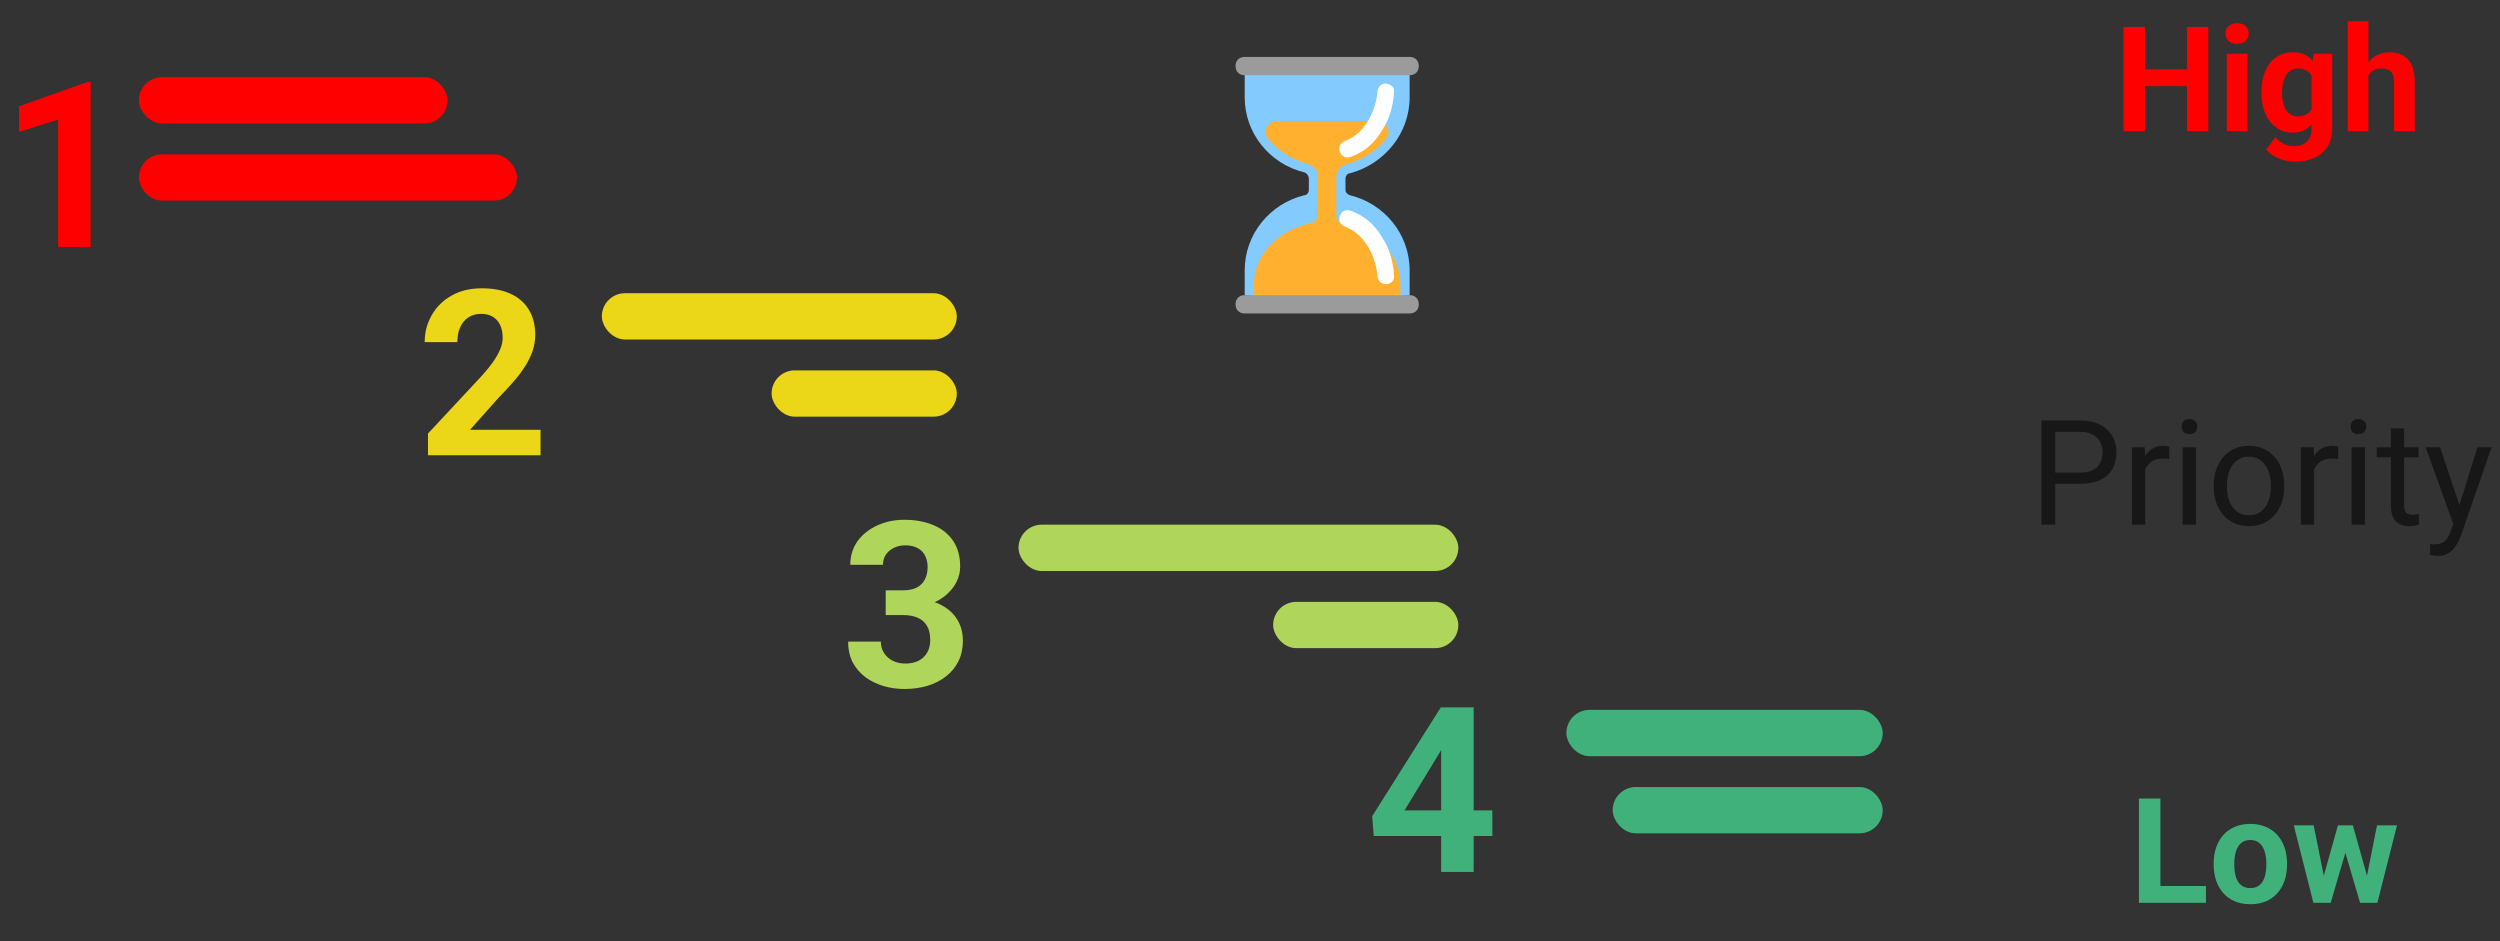 <svg width="324" height="122" viewBox="0 0 324 122" fill="none" xmlns="http://www.w3.org/2000/svg">
<rect x="0" y="0" width="324" height="122" fill="#333333" stroke="none"/>
<path d="M11.748 10.628V32H7.529V15.491L2.461 17.102V13.777L11.294 10.628H11.748Z" fill="#FF0000"/>
<rect x="18" y="10" width="40" height="6" rx="3" fill="#FF0000"/>
<rect x="18" y="20" width="49" height="6" rx="3" fill="#FF0000"/>
<path d="M70.055 55.704V59H55.465V56.188L62.364 48.79C63.058 48.019 63.605 47.34 64.005 46.754C64.405 46.158 64.693 45.626 64.869 45.157C65.055 44.679 65.147 44.225 65.147 43.795C65.147 43.15 65.04 42.599 64.825 42.14C64.61 41.671 64.293 41.31 63.873 41.056C63.463 40.802 62.955 40.675 62.35 40.675C61.705 40.675 61.148 40.831 60.68 41.144C60.221 41.456 59.869 41.891 59.625 42.447C59.391 43.004 59.273 43.634 59.273 44.337H55.04C55.04 43.067 55.343 41.905 55.948 40.851C56.554 39.786 57.408 38.941 58.512 38.316C59.615 37.682 60.924 37.364 62.438 37.364C63.932 37.364 65.191 37.608 66.217 38.097C67.252 38.575 68.033 39.269 68.561 40.177C69.098 41.075 69.366 42.149 69.366 43.399C69.366 44.102 69.254 44.791 69.029 45.465C68.805 46.129 68.482 46.793 68.062 47.457C67.652 48.111 67.154 48.775 66.568 49.449C65.982 50.123 65.333 50.821 64.62 51.544L60.914 55.704H70.055Z" fill="#EBD617"/>
<rect x="78" y="38" width="46" height="6" rx="3" fill="#EBD617"/>
<rect x="100" y="48" width="24" height="6" rx="3" fill="#EBD617"/>
<path d="M114.786 76.505H117.042C117.765 76.505 118.36 76.383 118.829 76.139C119.298 75.885 119.645 75.533 119.869 75.084C120.104 74.625 120.221 74.093 120.221 73.487C120.221 72.94 120.113 72.457 119.898 72.037C119.693 71.607 119.376 71.275 118.946 71.041C118.517 70.797 117.975 70.675 117.32 70.675C116.803 70.675 116.324 70.777 115.885 70.982C115.445 71.188 115.094 71.476 114.83 71.847C114.566 72.218 114.435 72.667 114.435 73.194H110.201C110.201 72.022 110.514 71.002 111.139 70.133C111.773 69.264 112.623 68.585 113.688 68.097C114.752 67.608 115.924 67.364 117.203 67.364C118.648 67.364 119.913 67.599 120.997 68.067C122.081 68.526 122.926 69.205 123.531 70.103C124.137 71.002 124.439 72.115 124.439 73.443C124.439 74.117 124.283 74.772 123.971 75.406C123.658 76.031 123.209 76.598 122.623 77.106C122.047 77.603 121.344 78.004 120.514 78.307C119.684 78.6 118.751 78.746 117.716 78.746H114.786V76.505ZM114.786 79.713V77.53H117.716C118.878 77.53 119.898 77.662 120.777 77.926C121.656 78.189 122.394 78.57 122.989 79.068C123.585 79.557 124.034 80.138 124.337 80.811C124.64 81.476 124.791 82.213 124.791 83.023C124.791 84.019 124.601 84.908 124.22 85.689C123.839 86.461 123.302 87.115 122.608 87.652C121.925 88.189 121.124 88.6 120.206 88.883C119.288 89.156 118.287 89.293 117.203 89.293C116.305 89.293 115.421 89.171 114.552 88.927C113.692 88.673 112.911 88.297 112.208 87.799C111.515 87.291 110.958 86.656 110.538 85.894C110.128 85.123 109.923 84.21 109.923 83.155H114.156C114.156 83.702 114.293 84.19 114.566 84.62C114.84 85.05 115.216 85.387 115.694 85.631C116.183 85.875 116.725 85.997 117.32 85.997C117.994 85.997 118.57 85.875 119.049 85.631C119.537 85.377 119.908 85.025 120.162 84.576C120.426 84.117 120.558 83.585 120.558 82.98C120.558 82.198 120.416 81.573 120.133 81.105C119.85 80.626 119.444 80.274 118.917 80.05C118.39 79.825 117.765 79.713 117.042 79.713H114.786Z" fill="#B0D55B"/>
<rect x="132" y="68" width="57" height="6" rx="3" fill="#B0D55B"/>
<rect x="165" y="78" width="24" height="6" rx="3" fill="#B0D55B"/>
<path d="M193.406 105.031V108.342H178.04L177.835 105.778L186.727 91.672H190.081L186.448 97.751L182.024 105.031H193.406ZM190.989 91.672V113H186.771V91.672H190.989Z" fill="#40B17B"/>
<rect x="203" y="92" width="41" height="6" rx="3" fill="#40B17B"/>
<rect x="209" y="102" width="35" height="6" rx="3" fill="#40B17B"/>
<path d="M285.89 114.829V117H279.089V114.829H285.89ZM279.989 103.492V117H277.206V103.492H279.989ZM286.892 112.083V111.888C286.892 111.152 286.997 110.475 287.207 109.856C287.417 109.232 287.723 108.691 288.125 108.233C288.528 107.775 289.022 107.42 289.61 107.166C290.197 106.906 290.872 106.776 291.632 106.776C292.393 106.776 293.07 106.906 293.664 107.166C294.258 107.42 294.756 107.775 295.158 108.233C295.566 108.691 295.875 109.232 296.085 109.856C296.296 110.475 296.401 111.152 296.401 111.888V112.083C296.401 112.813 296.296 113.49 296.085 114.115C295.875 114.733 295.566 115.274 295.158 115.738C294.756 116.196 294.261 116.552 293.673 116.805C293.086 117.059 292.412 117.186 291.651 117.186C290.89 117.186 290.213 117.059 289.619 116.805C289.032 116.552 288.534 116.196 288.125 115.738C287.723 115.274 287.417 114.733 287.207 114.115C286.997 113.49 286.892 112.813 286.892 112.083ZM289.563 111.888V112.083C289.563 112.504 289.601 112.896 289.675 113.261C289.749 113.626 289.867 113.948 290.027 114.226C290.194 114.498 290.411 114.712 290.677 114.866C290.943 115.021 291.267 115.098 291.651 115.098C292.022 115.098 292.34 115.021 292.606 114.866C292.872 114.712 293.086 114.498 293.247 114.226C293.407 113.948 293.525 113.626 293.599 113.261C293.68 112.896 293.72 112.504 293.72 112.083V111.888C293.72 111.48 293.68 111.097 293.599 110.738C293.525 110.373 293.404 110.051 293.237 109.773C293.076 109.488 292.863 109.266 292.597 109.105C292.331 108.944 292.01 108.864 291.632 108.864C291.255 108.864 290.933 108.944 290.667 109.105C290.408 109.266 290.194 109.488 290.027 109.773C289.867 110.051 289.749 110.373 289.675 110.738C289.601 111.097 289.563 111.48 289.563 111.888ZM300.91 114.402L302.997 106.962H304.695L304.147 109.884L302.06 117H300.641L300.91 114.402ZM299.852 106.962L301.346 114.393L301.485 117H299.815L297.273 106.962H299.852ZM306.606 114.272L308.062 106.962H310.651L308.109 117H306.448L306.606 114.272ZM304.927 106.962L307.005 114.347L307.292 117H305.864L303.776 109.894L303.248 106.962H304.927Z" fill="#40B17B"/>
<path d="M284.214 8.994V11.165H277.164V8.994H284.214ZM277.989 3.492V17H275.206V3.492H277.989ZM286.2 3.492V17H283.426V3.492H286.2ZM291.274 6.962V17H288.593V6.962H291.274ZM288.426 4.346C288.426 3.956 288.562 3.634 288.834 3.381C289.107 3.127 289.472 3 289.929 3C290.381 3 290.743 3.127 291.015 3.381C291.293 3.634 291.432 3.956 291.432 4.346C291.432 4.735 291.293 5.057 291.015 5.311C290.743 5.564 290.381 5.691 289.929 5.691C289.472 5.691 289.107 5.564 288.834 5.311C288.562 5.057 288.426 4.735 288.426 4.346ZM299.837 6.962H302.259V16.666C302.259 17.581 302.055 18.358 301.646 18.995C301.244 19.638 300.682 20.123 299.958 20.451C299.234 20.785 298.393 20.952 297.435 20.952C297.014 20.952 296.569 20.896 296.099 20.785C295.635 20.674 295.189 20.501 294.763 20.266C294.342 20.031 293.99 19.734 293.705 19.375L294.883 17.798C295.193 18.157 295.551 18.435 295.959 18.633C296.368 18.837 296.819 18.939 297.314 18.939C297.796 18.939 298.205 18.849 298.539 18.67C298.873 18.497 299.129 18.24 299.309 17.9C299.488 17.566 299.578 17.161 299.578 16.685V9.281L299.837 6.962ZM293.083 12.102V11.907C293.083 11.14 293.176 10.444 293.362 9.819C293.554 9.188 293.823 8.647 294.169 8.196C294.521 7.744 294.948 7.395 295.449 7.147C295.95 6.9 296.516 6.776 297.147 6.776C297.815 6.776 298.375 6.9 298.826 7.147C299.278 7.395 299.649 7.747 299.939 8.205C300.23 8.657 300.456 9.192 300.617 9.81C300.784 10.422 300.914 11.093 301.006 11.823V12.25C300.914 12.949 300.774 13.598 300.589 14.198C300.403 14.798 300.159 15.324 299.856 15.775C299.553 16.221 299.176 16.567 298.724 16.814C298.279 17.062 297.747 17.186 297.128 17.186C296.51 17.186 295.95 17.059 295.449 16.805C294.954 16.552 294.531 16.196 294.178 15.738C293.826 15.281 293.554 14.742 293.362 14.124C293.176 13.505 293.083 12.831 293.083 12.102ZM295.755 11.907V12.102C295.755 12.516 295.796 12.902 295.876 13.261C295.956 13.62 296.08 13.938 296.247 14.217C296.42 14.489 296.634 14.702 296.887 14.857C297.147 15.005 297.453 15.08 297.806 15.08C298.294 15.08 298.693 14.977 299.002 14.773C299.312 14.563 299.544 14.276 299.698 13.911C299.853 13.546 299.943 13.125 299.967 12.649V11.434C299.955 11.044 299.902 10.694 299.81 10.385C299.717 10.07 299.587 9.801 299.42 9.578C299.253 9.355 299.036 9.182 298.771 9.059C298.505 8.935 298.189 8.873 297.824 8.873C297.472 8.873 297.166 8.953 296.906 9.114C296.652 9.269 296.439 9.482 296.266 9.754C296.099 10.027 295.972 10.348 295.885 10.719C295.799 11.084 295.755 11.48 295.755 11.907ZM306.944 2.75V17H304.272V2.75H306.944ZM306.563 11.628H305.831C305.837 10.93 305.93 10.286 306.109 9.699C306.288 9.105 306.545 8.592 306.879 8.159C307.213 7.72 307.612 7.379 308.076 7.138C308.546 6.897 309.065 6.776 309.634 6.776C310.129 6.776 310.577 6.847 310.979 6.99C311.388 7.126 311.737 7.348 312.028 7.658C312.325 7.961 312.554 8.36 312.714 8.854C312.875 9.349 312.956 9.949 312.956 10.654V17H310.265V10.636C310.265 10.19 310.2 9.841 310.07 9.587C309.947 9.328 309.764 9.145 309.523 9.04C309.288 8.929 308.997 8.873 308.651 8.873C308.267 8.873 307.94 8.944 307.667 9.086C307.402 9.229 307.188 9.427 307.027 9.68C306.867 9.928 306.749 10.218 306.675 10.552C306.601 10.886 306.563 11.245 306.563 11.628Z" fill="#FF0000"/>
<path d="M269.55 62.703H265.941V61.246H269.55C270.249 61.246 270.815 61.135 271.248 60.912C271.681 60.69 271.996 60.38 272.194 59.984C272.398 59.589 272.5 59.137 272.5 58.63C272.5 58.166 272.398 57.73 272.194 57.322C271.996 56.914 271.681 56.586 271.248 56.338C270.815 56.085 270.249 55.958 269.55 55.958H266.358V68H264.568V54.492H269.55C270.57 54.492 271.433 54.669 272.138 55.021C272.843 55.373 273.378 55.862 273.743 56.487C274.108 57.105 274.291 57.813 274.291 58.611C274.291 59.477 274.108 60.216 273.743 60.829C273.378 61.441 272.843 61.908 272.138 62.23C271.433 62.545 270.57 62.703 269.55 62.703ZM278.011 59.539V68H276.294V57.962H277.964L278.011 59.539ZM281.146 57.906L281.137 59.502C280.995 59.471 280.859 59.453 280.729 59.446C280.605 59.434 280.463 59.428 280.302 59.428C279.906 59.428 279.557 59.49 279.254 59.613C278.951 59.737 278.694 59.91 278.484 60.133C278.274 60.355 278.107 60.621 277.983 60.931C277.865 61.234 277.788 61.568 277.751 61.933L277.269 62.211C277.269 61.605 277.327 61.036 277.445 60.504C277.569 59.972 277.757 59.502 278.011 59.094C278.264 58.679 278.586 58.358 278.976 58.129C279.371 57.894 279.841 57.776 280.386 57.776C280.509 57.776 280.652 57.792 280.812 57.823C280.973 57.847 281.085 57.875 281.146 57.906ZM284.598 57.962V68H282.872V57.962H284.598ZM282.742 55.299C282.742 55.021 282.826 54.786 282.993 54.594C283.166 54.403 283.419 54.307 283.753 54.307C284.081 54.307 284.332 54.403 284.505 54.594C284.684 54.786 284.774 55.021 284.774 55.299C284.774 55.565 284.684 55.794 284.505 55.986C284.332 56.171 284.081 56.264 283.753 56.264C283.419 56.264 283.166 56.171 282.993 55.986C282.826 55.794 282.742 55.565 282.742 55.299ZM286.898 63.092V62.879C286.898 62.155 287.004 61.484 287.214 60.866C287.424 60.241 287.727 59.7 288.123 59.242C288.519 58.778 288.998 58.42 289.561 58.166C290.124 57.906 290.755 57.776 291.454 57.776C292.159 57.776 292.793 57.906 293.355 58.166C293.924 58.42 294.407 58.778 294.803 59.242C295.205 59.7 295.511 60.241 295.721 60.866C295.931 61.484 296.037 62.155 296.037 62.879V63.092C296.037 63.816 295.931 64.487 295.721 65.106C295.511 65.724 295.205 66.265 294.803 66.729C294.407 67.187 293.928 67.545 293.365 67.805C292.808 68.059 292.177 68.186 291.472 68.186C290.767 68.186 290.133 68.059 289.57 67.805C289.007 67.545 288.525 67.187 288.123 66.729C287.727 66.265 287.424 65.724 287.214 65.106C287.004 64.487 286.898 63.816 286.898 63.092ZM288.615 62.879V63.092C288.615 63.593 288.674 64.066 288.791 64.512C288.909 64.951 289.085 65.341 289.32 65.681C289.561 66.021 289.861 66.29 290.22 66.488C290.578 66.68 290.996 66.775 291.472 66.775C291.942 66.775 292.354 66.68 292.706 66.488C293.065 66.29 293.362 66.021 293.597 65.681C293.832 65.341 294.008 64.951 294.125 64.512C294.249 64.066 294.311 63.593 294.311 63.092V62.879C294.311 62.384 294.249 61.917 294.125 61.478C294.008 61.033 293.829 60.64 293.587 60.3C293.352 59.953 293.056 59.681 292.697 59.483C292.344 59.285 291.93 59.187 291.454 59.187C290.984 59.187 290.569 59.285 290.21 59.483C289.858 59.681 289.561 59.953 289.32 60.3C289.085 60.64 288.909 61.033 288.791 61.478C288.674 61.917 288.615 62.384 288.615 62.879ZM299.905 59.539V68H298.189V57.962H299.859L299.905 59.539ZM303.041 57.906L303.032 59.502C302.889 59.471 302.753 59.453 302.624 59.446C302.5 59.434 302.358 59.428 302.197 59.428C301.801 59.428 301.451 59.49 301.148 59.613C300.845 59.737 300.589 59.91 300.378 60.133C300.168 60.355 300.001 60.621 299.877 60.931C299.76 61.234 299.683 61.568 299.646 61.933L299.163 62.211C299.163 61.605 299.222 61.036 299.339 60.504C299.463 59.972 299.652 59.502 299.905 59.094C300.159 58.679 300.48 58.358 300.87 58.129C301.266 57.894 301.736 57.776 302.28 57.776C302.404 57.776 302.546 57.792 302.707 57.823C302.868 57.847 302.979 57.875 303.041 57.906ZM306.492 57.962V68H304.767V57.962H306.492ZM304.637 55.299C304.637 55.021 304.72 54.786 304.887 54.594C305.06 54.403 305.314 54.307 305.648 54.307C305.976 54.307 306.226 54.403 306.399 54.594C306.579 54.786 306.668 55.021 306.668 55.299C306.668 55.565 306.579 55.794 306.399 55.986C306.226 56.171 305.976 56.264 305.648 56.264C305.314 56.264 305.06 56.171 304.887 55.986C304.72 55.794 304.637 55.565 304.637 55.299ZM313.45 57.962V59.279H308.023V57.962H313.45ZM309.86 55.522H311.576V65.514C311.576 65.854 311.629 66.111 311.734 66.284C311.839 66.457 311.975 66.571 312.142 66.627C312.309 66.683 312.488 66.71 312.68 66.71C312.822 66.71 312.971 66.698 313.125 66.673C313.286 66.642 313.407 66.618 313.487 66.599L313.497 68C313.361 68.043 313.181 68.084 312.958 68.121C312.742 68.164 312.479 68.186 312.17 68.186C311.749 68.186 311.363 68.102 311.01 67.935C310.658 67.768 310.376 67.49 310.166 67.1C309.962 66.704 309.86 66.172 309.86 65.504V55.522ZM318.284 66.961L321.076 57.962H322.913L318.887 69.549C318.794 69.797 318.67 70.063 318.516 70.347C318.367 70.638 318.175 70.913 317.94 71.173C317.705 71.433 317.421 71.643 317.087 71.804C316.759 71.971 316.366 72.054 315.909 72.054C315.773 72.054 315.599 72.036 315.389 71.999C315.179 71.961 315.03 71.93 314.944 71.906L314.935 70.514C314.984 70.52 315.061 70.526 315.167 70.533C315.278 70.545 315.355 70.551 315.398 70.551C315.788 70.551 316.119 70.499 316.391 70.394C316.663 70.295 316.892 70.124 317.078 69.883C317.269 69.648 317.433 69.324 317.569 68.909L318.284 66.961ZM316.233 57.962L318.84 65.755L319.286 67.564L318.052 68.195L314.359 57.962H316.233Z" fill="#171717"/>
<path d="M182.688 12.6V9.631L172 9.156L161.312 9.631V12.6C161.312 17.35 164.637 21.269 169.031 22.337C169.388 22.456 169.625 22.812 169.625 23.169V24.594C169.625 24.95 169.388 25.306 169.031 25.306C164.637 26.375 161.312 30.294 161.312 35.044V38.25L172 39.438L182.688 38.25V35.044C182.688 30.294 179.362 26.375 174.969 25.306C174.612 25.187 174.375 24.95 174.375 24.594V23.169C174.375 22.812 174.612 22.456 174.969 22.456C179.362 21.269 182.688 17.35 182.688 12.6Z" fill="#83CBFF"/>
<path d="M161.312 9.75H182.688C183.4 9.75 183.875 9.275 183.875 8.562C183.875 7.85 183.4 7.375 182.688 7.375H161.312C160.6 7.375 160.125 7.85 160.125 8.562C160.125 9.275 160.6 9.75 161.312 9.75ZM161.312 40.625H182.688C183.4 40.625 183.875 40.15 183.875 39.438C183.875 38.725 183.4 38.25 182.688 38.25H161.312C160.6 38.25 160.125 38.725 160.125 39.438C160.125 40.15 160.6 40.625 161.312 40.625Z" fill="#9B9B9B"/>
<path d="M173.188 28.038V22.931C173.188 22.1 173.781 21.506 174.494 21.269C176.513 20.794 178.294 19.606 179.6 18.062C180.431 17.113 179.719 15.688 178.531 15.688C175.088 15.688 168.913 15.688 165.469 15.688C164.281 15.688 163.569 17.113 164.4 18.062C165.706 19.606 167.487 20.675 169.506 21.269C170.337 21.506 170.812 22.1 170.812 22.931V27.562C170.812 28.394 170.456 28.75 170.1 28.869C165.706 29.7 162.5 33.025 162.5 36.944V38.25H181.5V36.944C181.5 33.025 178.294 29.7 173.9 28.869C173.544 28.869 173.188 28.512 173.188 28.038Z" fill="#FFB02E"/>
<path d="M178.531 11.887C178.531 11.294 179.006 10.819 179.6 10.819C180.312 10.937 180.787 11.412 180.669 11.887C180.55 13.787 180.075 15.45 179.125 16.875C178.175 18.537 176.75 19.725 175.087 20.319C174.494 20.556 173.9 20.319 173.662 19.725C173.425 19.131 173.662 18.537 174.256 18.3C177.106 17.231 178.294 14.144 178.531 11.887ZM178.531 35.756C178.531 36.35 179.006 36.825 179.6 36.825C180.312 36.825 180.787 36.231 180.669 35.756C180.55 33.856 180.075 32.194 179.125 30.769C178.175 29.106 176.75 27.919 175.087 27.325C174.494 27.087 173.9 27.325 173.662 27.919C173.425 28.512 173.662 29.106 174.256 29.344C177.106 30.413 178.294 33.5 178.531 35.756Z" fill="white"/>
</svg>
